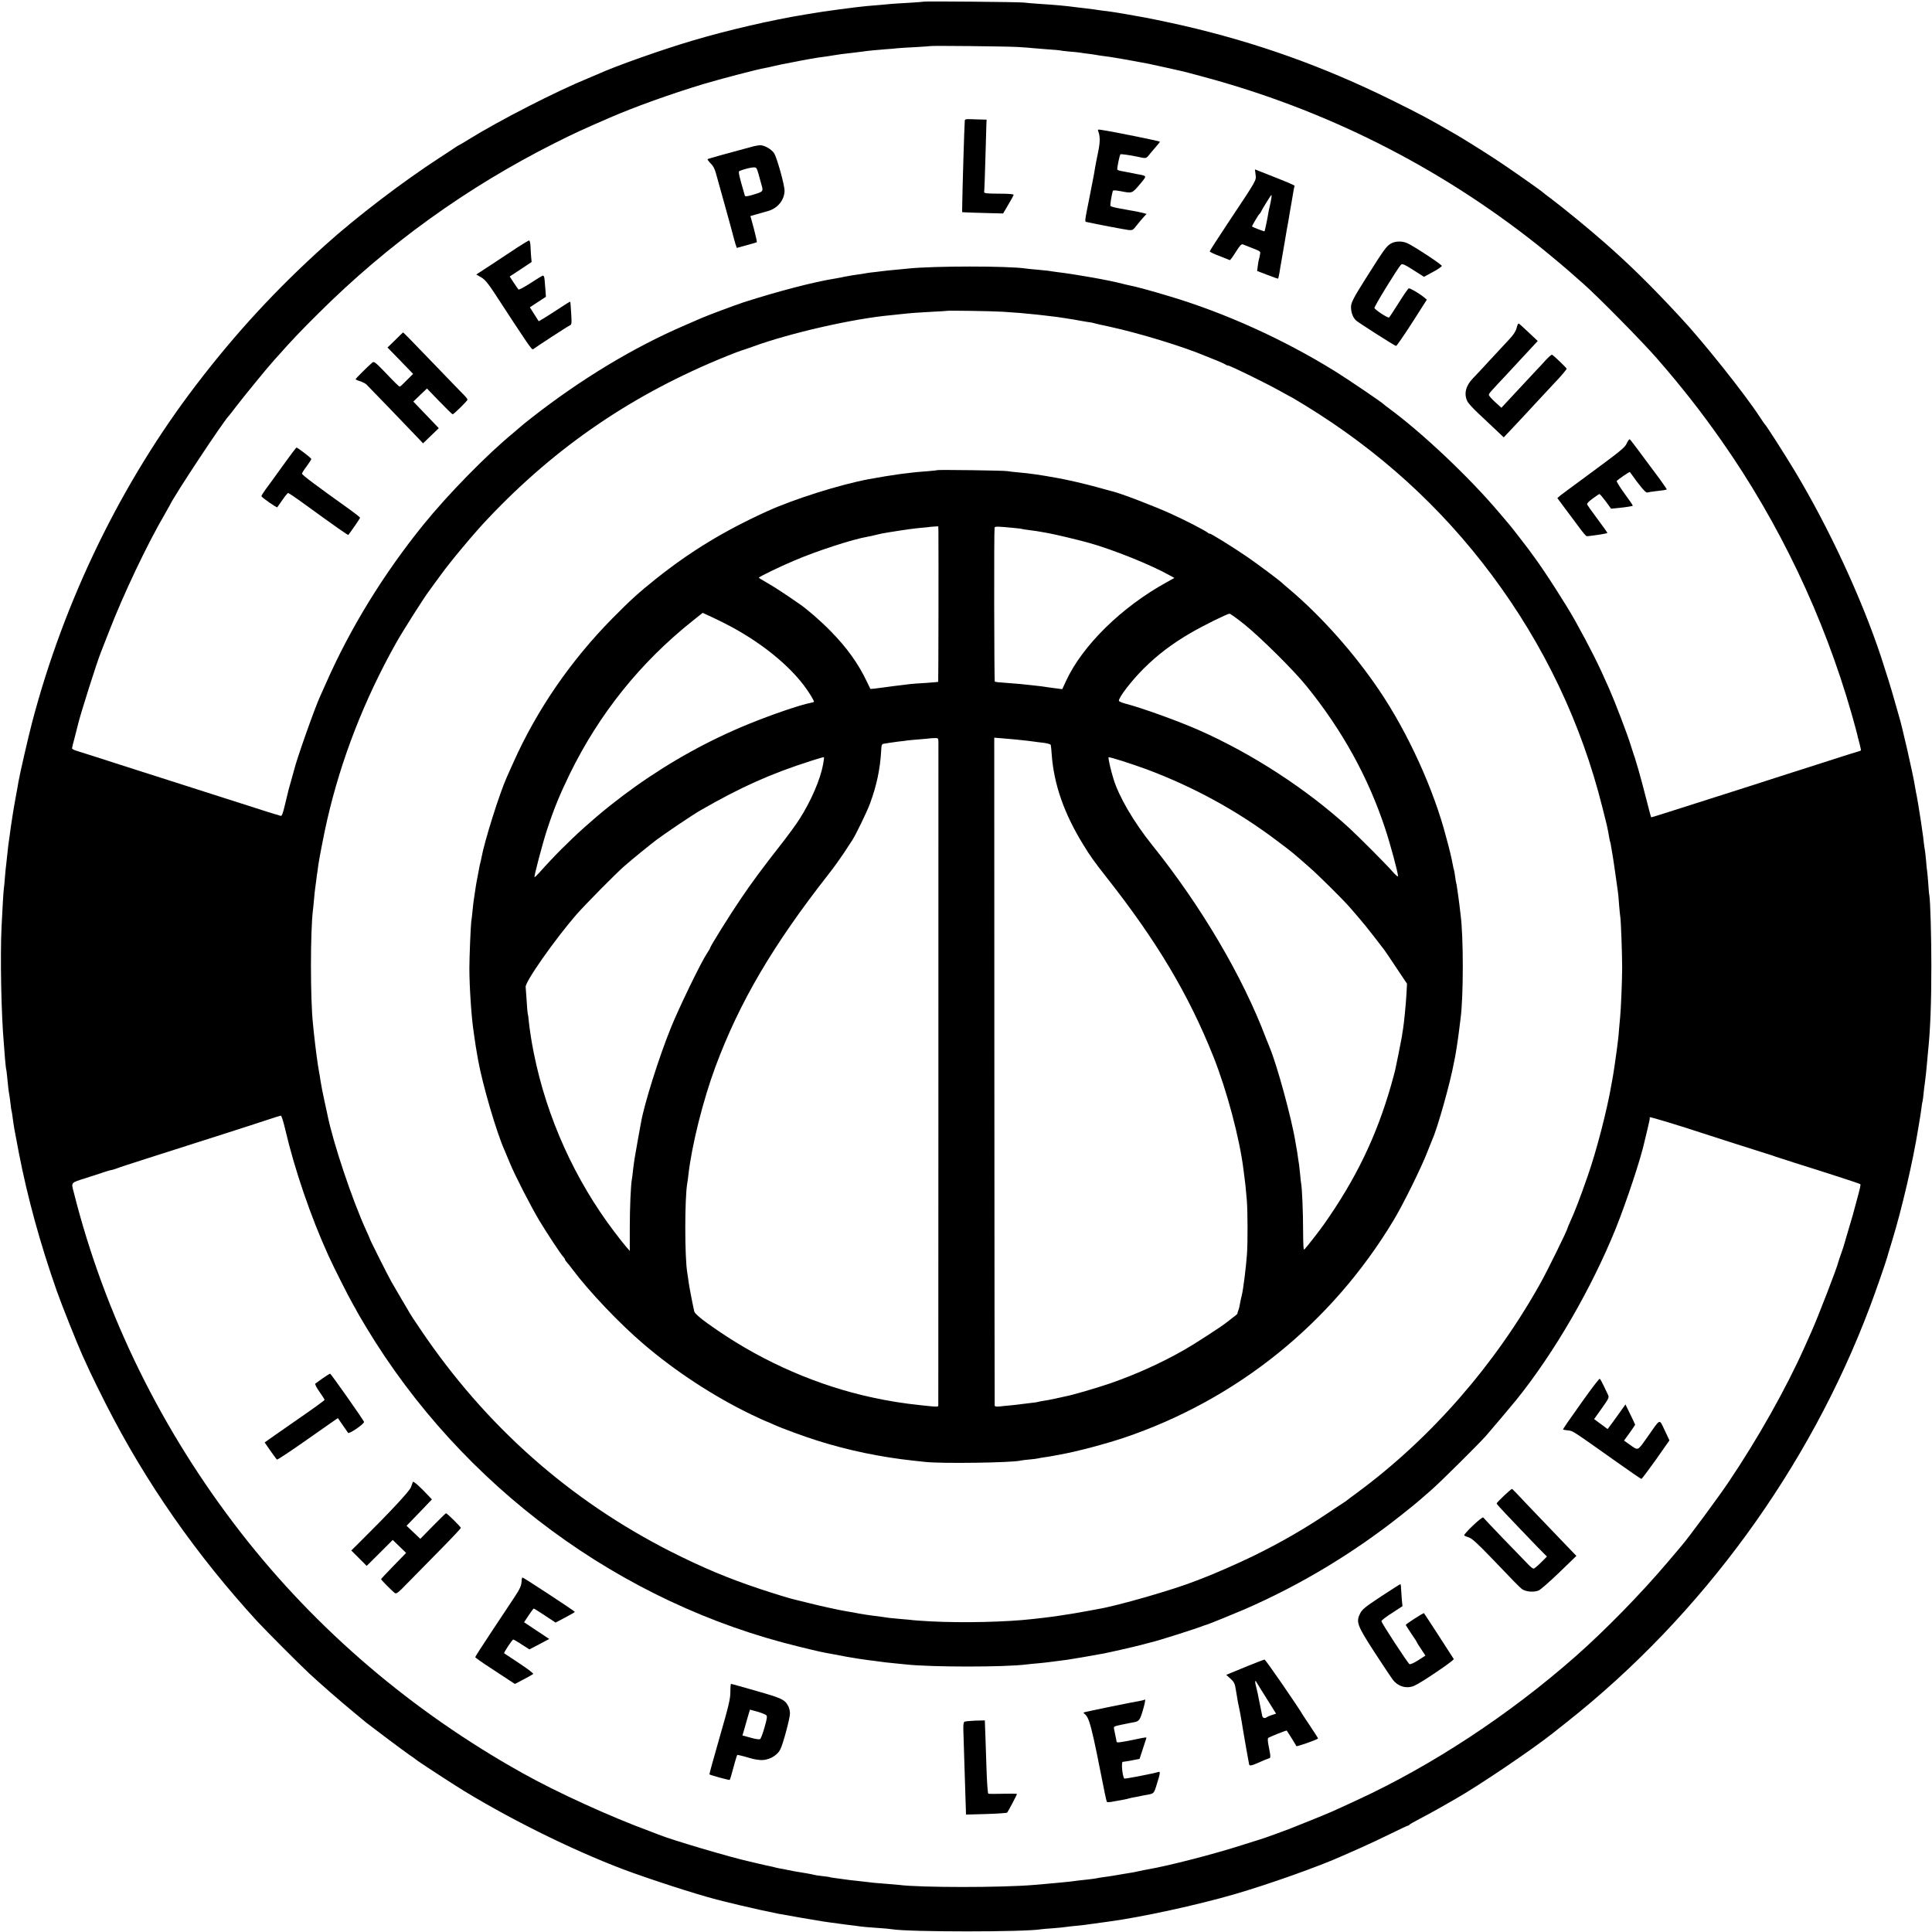 <?xml version="1.0" standalone="no"?>
<!DOCTYPE svg PUBLIC "-//W3C//DTD SVG 20010904//EN"
 "http://www.w3.org/TR/2001/REC-SVG-20010904/DTD/svg10.dtd">
<svg version="1.0" xmlns="http://www.w3.org/2000/svg"
 width="1744pt" height="1744pt" viewBox="0 0 1744 1744"
 preserveAspectRatio="xMidYMid meet">
<g transform="translate(0,1744) scale(0.1,-0.1)"
fill="#000000" stroke="none">
<path d="M8338 17425 c-1 -1 -59 -6 -128 -10 -69 -4 -141 -8 -160 -10 -19 -2
-69 -6 -110 -10 -81 -6 -155 -13 -210 -20 -69 -8 -276 -36 -300 -40 -14 -2
-83 -14 -155 -25 -308 -50 -705 -142 -1025 -237 -277 -82 -693 -229 -855 -303
-11 -5 -49 -21 -85 -36 -289 -118 -799 -379 -1080 -553 -45 -28 -84 -51 -86
-51 -3 0 -17 -9 -32 -19 -15 -11 -81 -54 -147 -97 -324 -210 -746 -531 -1030
-787 -436 -392 -804 -790 -1161 -1257 -678 -886 -1194 -1947 -1484 -3050 -35
-134 -111 -464 -124 -540 -2 -14 -13 -77 -25 -140 -11 -63 -23 -128 -25 -145
-12 -74 -25 -164 -31 -214 -4 -30 -8 -61 -10 -70 -1 -9 -6 -50 -10 -91 -4 -41
-9 -82 -10 -92 -2 -9 -6 -54 -10 -100 -3 -45 -8 -94 -10 -108 -4 -25 -12 -158
-21 -345 -13 -269 -3 -793 21 -1060 2 -27 7 -86 10 -130 4 -44 8 -87 10 -95 3
-8 7 -42 10 -75 7 -79 14 -134 20 -164 2 -14 7 -47 10 -75 3 -28 7 -58 10 -66
2 -8 7 -37 10 -65 13 -92 10 -76 54 -306 79 -408 192 -821 344 -1254 41 -117
186 -480 229 -575 16 -36 48 -105 71 -155 23 -49 87 -180 143 -290 358 -705
814 -1359 1369 -1964 73 -79 375 -382 465 -466 93 -87 289 -258 400 -349 52
-43 105 -87 117 -97 36 -29 333 -252 388 -290 28 -18 52 -36 55 -39 12 -13
336 -224 444 -290 471 -286 1065 -574 1521 -737 308 -109 654 -218 825 -258 8
-2 71 -17 140 -34 113 -27 267 -61 345 -76 68 -13 363 -64 405 -70 25 -3 56
-8 70 -10 27 -4 79 -11 150 -20 25 -3 61 -8 80 -10 50 -8 123 -14 215 -20 44
-3 91 -7 105 -10 151 -26 1209 -26 1350 0 8 1 57 6 108 9 51 4 100 9 110 11
10 2 49 6 87 10 65 6 98 10 165 20 14 2 79 11 145 20 290 39 790 148 1126 245
309 90 764 251 981 349 24 11 97 43 163 72 66 29 187 86 268 126 81 40 152 73
156 73 5 0 11 3 13 8 2 4 46 29 98 56 52 27 138 74 190 104 52 30 110 63 128
73 205 116 698 449 882 596 8 7 65 51 125 99 1218 963 2188 2293 2736 3752 49
129 146 409 154 442 2 8 22 76 45 150 88 287 189 722 235 1010 3 19 10 60 15
90 5 30 12 75 15 100 3 25 7 52 10 60 2 8 7 44 10 80 4 36 8 72 10 80 4 25 17
142 20 186 2 23 6 68 9 100 21 199 30 436 30 774 0 267 -9 588 -18 637 -3 11
-7 60 -10 110 -4 50 -8 99 -10 109 -2 11 -7 55 -10 99 -4 44 -9 87 -11 95 -2
8 -6 40 -10 70 -3 30 -7 66 -10 80 -2 14 -9 61 -15 105 -14 95 -39 244 -45
265 -2 8 -6 31 -9 51 -14 96 -118 554 -147 644 -5 17 -23 80 -40 140 -28 100
-70 236 -119 385 -177 534 -475 1174 -783 1685 -92 152 -254 406 -266 415 -3
3 -24 32 -45 65 -137 210 -509 677 -716 899 -267 288 -453 471 -684 674 -141
125 -383 322 -491 403 -33 24 -62 47 -65 50 -11 13 -323 232 -430 301 -111 73
-303 193 -365 228 -258 149 -297 169 -570 305 -622 307 -1222 521 -1890 675
-156 35 -328 71 -415 85 -19 4 -72 13 -118 21 -45 8 -99 16 -120 19 -20 2 -53
7 -72 9 -60 9 -103 15 -155 21 -27 3 -66 8 -85 10 -87 12 -188 21 -330 30 -58
4 -121 9 -140 12 -40 5 -896 13 -902 8z m847 -409 c61 -4 126 -8 145 -11 19
-2 80 -7 135 -11 55 -3 102 -8 105 -9 3 -2 39 -6 80 -10 41 -3 86 -8 100 -10
14 -3 45 -7 70 -10 25 -3 56 -7 70 -10 14 -3 43 -7 65 -10 70 -8 199 -30 415
-71 14 -3 86 -19 160 -35 74 -17 142 -32 151 -34 9 -2 86 -22 170 -45 1108
-296 2129 -809 3024 -1518 97 -77 274 -225 331 -277 6 -5 45 -39 85 -75 129
-113 530 -520 663 -672 223 -256 403 -485 587 -748 520 -741 923 -1588 1174
-2466 25 -89 47 -170 49 -180 2 -10 11 -48 21 -83 9 -35 15 -64 13 -66 -2 -2
-19 -7 -38 -13 -19 -5 -84 -26 -145 -45 -60 -20 -225 -72 -365 -117 -140 -45
-329 -105 -420 -135 -91 -29 -208 -67 -260 -83 -201 -64 -459 -146 -559 -178
-58 -19 -105 -33 -107 -31 -1 1 -21 76 -44 167 -23 91 -55 210 -71 265 -17 55
-31 105 -33 110 -2 6 -6 17 -9 25 -3 8 -15 47 -27 85 -35 110 -137 378 -195
510 -94 215 -169 364 -308 615 -77 138 -277 450 -371 576 -17 23 -40 54 -51
70 -27 36 -168 218 -175 224 -3 3 -41 48 -85 100 -270 320 -695 722 -1000 946
-22 16 -42 32 -45 35 -12 15 -326 228 -441 299 -460 285 -985 523 -1484 673
-158 48 -323 93 -365 100 -14 3 -43 9 -65 15 -125 33 -412 84 -600 107 -27 4
-61 8 -75 11 -14 2 -59 6 -100 10 -41 3 -86 8 -99 10 -158 24 -831 24 -1061 0
-19 -2 -70 -7 -113 -11 -43 -4 -88 -8 -100 -10 -12 -2 -49 -6 -82 -10 -33 -3
-69 -8 -80 -10 -18 -4 -50 -9 -130 -20 -16 -3 -41 -7 -55 -10 -14 -2 -36 -7
-50 -10 -14 -2 -38 -7 -55 -10 -189 -30 -507 -113 -820 -213 -74 -24 -325
-118 -380 -142 -22 -10 -89 -39 -150 -65 -467 -201 -942 -488 -1390 -839 -49
-39 -92 -73 -95 -77 -3 -3 -34 -30 -70 -60 -236 -194 -585 -550 -807 -824
-357 -441 -658 -929 -877 -1425 -26 -58 -51 -114 -56 -125 -46 -98 -216 -579
-235 -665 -2 -8 -14 -49 -25 -90 -12 -41 -23 -79 -24 -85 -1 -5 -15 -63 -31
-128 -23 -98 -31 -117 -44 -111 -9 3 -29 10 -46 14 -16 4 -95 29 -175 55 -165
53 -530 170 -860 275 -124 40 -274 88 -335 107 -60 19 -171 55 -245 79 -74 23
-154 49 -177 56 -24 7 -43 17 -43 23 0 5 12 53 26 105 13 52 27 104 29 114 21
89 168 554 205 646 10 25 41 105 70 179 130 338 349 800 511 1076 19 33 38 67
42 75 37 83 493 772 536 810 3 3 33 41 66 85 50 66 283 352 320 391 5 7 41 47
80 90 89 101 201 219 337 353 629 627 1342 1140 2135 1539 178 89 244 120 498
230 221 96 544 212 840 302 154 46 497 136 560 146 17 3 46 9 65 14 31 8 107
24 225 46 22 4 42 8 45 9 3 0 28 5 55 10 28 4 57 10 65 11 8 2 35 6 60 9 25 3
70 10 100 15 54 9 81 13 190 25 30 4 66 8 80 10 35 6 133 15 210 21 36 2 83 6
105 9 22 2 96 7 165 10 69 4 126 8 127 9 5 5 682 -2 788 -8z m-135 -2390 c63
-4 133 -9 155 -11 22 -2 69 -7 105 -10 36 -3 79 -8 95 -10 17 -2 55 -6 85 -10
30 -3 80 -10 110 -15 30 -5 73 -12 95 -15 22 -4 47 -8 55 -10 8 -2 38 -7 65
-11 28 -3 53 -8 56 -10 3 -2 69 -17 145 -33 267 -58 670 -181 869 -266 17 -7
62 -25 100 -40 39 -16 74 -32 79 -37 6 -4 16 -8 23 -8 17 0 338 -157 467 -229
60 -34 111 -61 112 -61 1 0 51 -30 110 -66 672 -411 1232 -920 1692 -1537 472
-633 807 -1336 997 -2097 20 -80 39 -154 41 -165 10 -47 15 -72 20 -105 3 -19
7 -37 9 -40 2 -3 6 -24 9 -46 4 -22 9 -51 11 -64 3 -14 14 -88 25 -165 11 -77
22 -153 24 -170 3 -16 8 -70 11 -120 4 -49 9 -99 11 -110 6 -29 17 -332 17
-460 0 -110 -11 -379 -18 -445 -2 -19 -6 -69 -10 -110 -3 -41 -7 -88 -10 -105
-2 -16 -7 -52 -10 -80 -7 -55 -32 -228 -39 -261 -2 -12 -7 -37 -10 -55 -38
-224 -134 -596 -213 -822 -69 -198 -117 -324 -159 -415 -13 -29 -24 -55 -24
-58 0 -15 -178 -377 -240 -489 -414 -745 -996 -1411 -1660 -1900 -52 -38 -97
-72 -100 -75 -3 -3 -13 -9 -22 -15 -9 -5 -67 -44 -130 -86 -221 -149 -438
-274 -683 -394 -135 -66 -373 -170 -465 -204 -19 -7 -44 -17 -55 -21 -191 -77
-715 -228 -885 -255 -19 -3 -55 -10 -80 -15 -49 -10 -197 -35 -270 -45 -25 -3
-56 -8 -70 -10 -14 -2 -50 -6 -80 -10 -30 -3 -71 -8 -90 -10 -232 -27 -630
-36 -920 -21 -79 5 -151 9 -160 11 -8 2 -55 6 -105 10 -49 4 -97 9 -105 10 -8
1 -40 6 -70 10 -120 15 -188 25 -260 40 -14 2 -41 7 -60 10 -75 13 -240 49
-350 77 -63 16 -123 31 -133 33 -27 6 -181 53 -292 90 -295 98 -522 194 -810
339 -916 465 -1673 1136 -2257 2002 -53 77 -97 145 -99 150 -2 5 -34 59 -70
119 -36 61 -79 135 -96 165 -38 68 -193 377 -193 384 0 2 -15 37 -34 78 -124
270 -300 793 -351 1049 -2 9 -12 59 -24 110 -23 108 -29 140 -37 189 -2 19 -9
58 -14 85 -13 71 -29 190 -46 345 -3 30 -7 71 -9 90 -24 219 -24 835 0 1025 2
17 7 62 10 100 3 39 8 81 10 95 2 14 7 48 10 75 3 28 8 64 11 80 2 17 6 44 8
60 8 57 55 300 80 406 126 549 336 1086 621 1594 59 106 258 419 298 470 4 6
25 35 47 65 22 30 48 66 58 79 87 121 303 380 427 510 617 653 1314 1127 2157
1467 62 25 120 47 128 49 8 2 53 17 100 34 337 124 912 255 1255 286 17 2 55
6 85 9 88 10 157 15 290 22 69 3 126 7 127 8 5 4 406 -2 503 -8z m-6476 -7378
c84 -361 231 -792 391 -1143 49 -108 186 -379 224 -444 17 -28 31 -54 31 -56
0 -2 39 -68 86 -147 867 -1439 2296 -2492 3909 -2883 189 -46 192 -47 320 -70
44 -8 91 -17 105 -20 13 -2 40 -7 60 -10 20 -3 45 -7 55 -9 11 -2 45 -7 75
-11 30 -3 66 -8 80 -10 52 -8 107 -14 170 -20 36 -4 81 -8 100 -10 232 -25
890 -25 1085 0 17 2 62 7 100 10 39 4 85 8 103 11 42 5 85 11 147 19 54 7 241
39 348 59 66 13 272 60 337 77 41 11 82 22 91 24 60 13 410 124 479 152 8 3
20 7 25 8 16 4 252 100 340 138 501 218 979 505 1415 851 69 54 143 115 166
135 22 20 72 63 110 96 74 65 410 397 486 482 39 44 225 264 277 328 341 424
677 1003 896 1545 95 236 227 633 259 782 3 13 16 67 29 121 13 53 22 97 19
97 -3 0 -3 2 0 5 4 5 292 -83 488 -148 72 -24 489 -157 560 -179 36 -11 74
-23 85 -28 11 -4 88 -29 170 -55 297 -93 590 -188 597 -194 6 -6 2 -25 -42
-186 -12 -44 -24 -89 -27 -100 -3 -11 -21 -72 -40 -135 -19 -63 -36 -122 -38
-130 -2 -8 -13 -42 -25 -75 -12 -33 -23 -67 -25 -75 -11 -51 -187 -506 -245
-635 -10 -22 -39 -87 -65 -145 -165 -368 -417 -816 -679 -1205 -93 -139 -368
-511 -428 -580 -14 -17 -69 -82 -123 -145 -242 -286 -568 -619 -835 -854 -594
-523 -1288 -980 -1965 -1293 -239 -111 -256 -118 -430 -188 -93 -37 -179 -71
-190 -76 -23 -10 -245 -90 -260 -93 -5 -1 -75 -23 -155 -49 -269 -86 -669
-189 -860 -222 -19 -3 -53 -10 -75 -15 -38 -9 -67 -14 -137 -25 -18 -3 -58
-10 -88 -15 -30 -5 -75 -12 -100 -15 -25 -3 -52 -8 -60 -10 -8 -2 -44 -7 -80
-11 -74 -8 -96 -10 -160 -19 -25 -3 -65 -7 -90 -9 -25 -3 -79 -7 -120 -11 -41
-4 -93 -8 -115 -10 -290 -25 -1027 -25 -1220 0 -16 2 -68 6 -115 10 -85 6
-131 10 -205 20 -22 3 -62 7 -90 10 -27 3 -63 7 -80 10 -16 2 -52 7 -80 11
-27 3 -52 7 -55 9 -3 2 -34 6 -70 10 -36 4 -68 9 -71 11 -3 1 -34 8 -70 14
-102 16 -121 20 -169 30 -25 5 -57 12 -73 14 -15 3 -35 7 -45 10 -9 3 -28 7
-42 10 -14 2 -56 12 -95 21 -38 9 -77 18 -85 20 -176 39 -704 195 -825 244
-11 5 -45 17 -75 29 -363 133 -844 353 -1155 527 -995 556 -1856 1291 -2537
2165 -718 922 -1235 1974 -1513 3080 -23 88 -28 82 108 125 67 22 124 40 127
41 3 0 12 3 20 7 25 9 85 27 90 26 3 0 23 6 45 14 22 9 148 50 280 92 132 42
294 94 360 115 66 21 228 73 360 115 132 42 292 94 355 115 63 21 120 39 125
39 6 1 23 -54 39 -121z"/>
<path d="M8709 16351 c-4 -42 -22 -646 -23 -761 l-1 -65 30 -2 c17 -1 100 -4
185 -6 l155 -4 47 80 c27 44 48 84 48 89 0 4 -34 8 -75 9 -198 2 -195 1 -190
27 1 9 6 139 10 287 4 149 8 289 9 313 l2 42 -40 1 c-23 0 -67 2 -98 3 -47 2
-58 0 -59 -13z"/>
<path d="M9914 16254 c17 -42 17 -96 1 -175 -9 -46 -18 -91 -20 -99 -1 -8 -6
-33 -10 -55 -4 -22 -9 -51 -11 -65 -3 -14 -20 -101 -38 -195 -48 -241 -47
-225 -22 -230 74 -17 338 -67 371 -71 38 -4 42 -2 77 43 21 27 49 60 63 75
l25 27 -37 10 c-21 5 -58 13 -83 17 -25 4 -47 8 -50 9 -3 1 -38 7 -77 14 -40
7 -76 17 -79 22 -4 8 8 88 21 135 2 8 22 7 72 -2 103 -20 102 -21 171 61 69
82 70 76 -28 94 -30 6 -66 13 -80 16 -14 3 -40 8 -58 11 -18 3 -34 9 -36 13
-5 7 20 130 28 138 4 4 85 -7 151 -21 86 -19 79 -21 120 31 22 26 50 59 62 73
13 14 23 27 23 31 0 5 -407 88 -519 105 -41 7 -44 6 -37 -12z"/>
<path d="M6805 16120 c-16 -5 -55 -15 -85 -23 -115 -30 -325 -89 -332 -93 -4
-3 7 -18 23 -35 34 -35 41 -51 68 -152 11 -40 41 -146 66 -237 25 -91 55 -197
65 -237 10 -39 23 -87 29 -106 l12 -35 87 24 c48 13 90 25 93 27 4 1 -8 55
-25 119 l-32 118 53 15 c29 8 77 22 106 30 88 25 148 100 149 184 0 52 -69
300 -95 339 -24 36 -90 73 -128 71 -13 -1 -37 -5 -54 -9z m41 -247 c9 -32 22
-79 29 -105 16 -57 15 -58 -78 -86 -50 -15 -69 -17 -73 -9 -2 7 -17 59 -33
115 -23 84 -26 104 -15 109 44 17 103 32 126 32 25 1 29 -4 44 -56z"/>
<path d="M11334 15863 c6 -54 17 -36 -256 -446 -87 -131 -158 -242 -158 -246
0 -5 39 -24 88 -42 48 -19 90 -35 93 -37 4 -2 28 31 54 73 36 58 52 74 64 69
9 -3 36 -14 61 -24 104 -41 99 -37 94 -67 -2 -15 -7 -34 -9 -41 -3 -8 -8 -35
-11 -61 l-6 -47 94 -36 c51 -20 94 -35 96 -33 1 1 7 27 12 56 4 30 11 68 14
84 3 17 17 98 31 180 14 83 29 173 35 200 5 28 11 66 14 85 3 19 10 58 15 85
5 28 12 70 16 95 4 24 9 48 11 51 4 6 -49 29 -310 131 l-48 19 6 -48z m141
-220 c-3 -21 -10 -54 -15 -73 -5 -19 -11 -49 -13 -65 -5 -34 -29 -148 -32
-153 -2 -3 -107 37 -113 43 -4 3 58 107 68 115 4 3 9 10 11 15 8 20 91 155 96
155 2 0 2 -17 -2 -37z"/>
<path d="M4670 15206 c-52 -35 -157 -104 -233 -154 l-138 -90 44 -25 c34 -20
60 -51 118 -139 314 -481 340 -520 352 -510 30 23 314 208 331 215 16 6 18 16
12 109 -3 56 -7 103 -9 105 -2 1 -48 -27 -102 -63 -55 -36 -118 -77 -141 -90
l-41 -24 -40 63 -40 63 73 48 72 47 -4 57 c-3 31 -6 75 -8 97 -2 25 -8 39 -16
37 -6 -1 -57 -32 -112 -68 -55 -36 -104 -62 -108 -57 -4 4 -24 33 -43 62 l-36
55 99 65 99 66 -4 41 c-2 23 -5 67 -6 98 -1 32 -7 56 -13 55 -6 0 -54 -29
-106 -63z"/>
<path d="M12550 15238 c-40 -27 -56 -50 -223 -314 -103 -163 -127 -209 -131
-245 -4 -48 14 -103 44 -131 21 -20 347 -228 362 -231 5 -1 70 93 144 208
l134 210 -24 20 c-43 36 -129 86 -140 82 -6 -3 -47 -62 -90 -131 -44 -70 -83
-129 -87 -132 -11 -7 -127 69 -132 86 -3 13 211 362 240 391 12 12 36 0 143
-69 l64 -41 81 44 c44 23 80 48 80 55 0 12 -253 179 -312 205 -49 22 -114 19
-153 -7z"/>
<path d="M13690 14478 c-8 -30 -29 -62 -68 -103 -31 -34 -109 -117 -172 -185
-63 -69 -132 -143 -154 -165 -66 -68 -83 -142 -50 -208 9 -18 53 -66 97 -107
44 -41 114 -107 156 -147 l75 -71 36 38 c19 21 81 87 137 146 55 60 114 123
129 139 15 17 81 88 148 159 67 70 120 133 118 138 -3 10 -119 121 -132 126
-5 2 -30 -20 -57 -49 -26 -29 -61 -67 -78 -84 -91 -98 -230 -247 -273 -293
l-49 -53 -56 51 c-32 29 -57 58 -57 65 0 13 4 18 162 186 53 57 109 118 124
134 15 17 56 61 91 98 l64 69 -83 78 c-46 44 -86 80 -90 80 -4 0 -13 -19 -18
-42z"/>
<path d="M3567 14370 l-69 -67 116 -119 115 -119 -57 -57 c-31 -32 -59 -58
-63 -58 -8 0 -40 32 -147 144 -73 75 -86 85 -100 74 -34 -28 -152 -145 -152
-151 0 -3 18 -12 40 -18 22 -7 47 -20 57 -29 17 -16 340 -351 455 -472 l57
-60 71 69 71 68 -115 120 -115 120 61 59 62 59 113 -117 c62 -64 115 -116 119
-116 10 0 134 122 134 132 0 5 -10 19 -22 32 -13 13 -120 123 -238 246 -275
286 -319 330 -322 329 -2 -1 -34 -32 -71 -69z"/>
<path d="M14685 13439 c-19 -42 -45 -62 -425 -342 -80 -58 -158 -117 -174
-129 l-28 -24 51 -69 c29 -39 61 -81 71 -95 10 -14 44 -60 76 -102 31 -43 61
-78 67 -78 34 0 187 24 187 29 0 3 -39 58 -86 121 -47 63 -89 122 -94 131 -8
13 2 25 46 58 30 22 58 41 62 41 5 0 30 -30 57 -66 l48 -66 61 6 c70 7 129 16
135 21 2 2 -31 51 -74 109 -42 58 -74 109 -71 114 7 11 116 86 119 81 92 -130
142 -189 156 -185 9 3 43 8 76 12 66 7 96 12 101 16 1 2 -28 44 -64 94 -208
280 -262 353 -270 358 -5 3 -17 -13 -27 -35z"/>
<path d="M2554 13238 c-64 -90 -134 -186 -156 -215 -21 -29 -38 -56 -38 -62 0
-10 138 -107 143 -100 2 2 23 32 47 67 23 34 47 62 51 62 5 0 73 -46 151 -103
278 -202 389 -279 392 -276 25 31 106 149 106 155 0 5 -42 38 -92 74 -304 217
-433 313 -432 325 1 7 20 37 43 67 22 30 41 59 41 65 0 8 -123 103 -134 103
-3 0 -58 -73 -122 -162z"/>
<path d="M8459 13196 c-2 -2 -42 -6 -89 -10 -162 -11 -312 -32 -525 -71 -263
-49 -678 -180 -920 -290 -389 -177 -694 -363 -1005 -611 -154 -123 -229 -191
-394 -358 -376 -382 -679 -823 -891 -1297 -26 -57 -53 -117 -60 -134 -67 -149
-203 -583 -229 -728 -3 -15 -7 -35 -10 -45 -3 -9 -7 -30 -10 -46 -3 -16 -10
-52 -15 -80 -6 -28 -13 -68 -16 -88 -7 -51 -16 -108 -20 -134 -2 -11 -6 -52
-10 -90 -4 -38 -8 -80 -11 -93 -5 -38 -17 -316 -17 -421 0 -168 19 -447 38
-570 2 -14 7 -45 10 -70 5 -39 12 -83 31 -190 40 -221 165 -650 239 -815 7
-16 28 -66 46 -110 45 -111 193 -399 268 -524 69 -114 197 -309 218 -329 7 -7
13 -17 13 -21 0 -4 8 -16 18 -27 10 -10 31 -37 47 -59 150 -201 425 -490 640
-674 293 -251 636 -475 977 -640 70 -33 130 -61 133 -61 2 0 33 -13 68 -29 71
-33 281 -110 397 -146 275 -87 568 -148 863 -180 23 -2 74 -8 112 -12 145 -16
777 -7 855 12 8 2 44 7 80 10 36 3 72 8 80 10 8 2 33 7 55 10 23 3 52 7 65 10
14 3 52 10 85 16 143 25 401 94 567 149 1020 344 1874 1030 2435 1960 86 142
251 475 307 620 21 52 41 104 46 115 48 106 162 514 194 690 3 17 8 41 11 55
8 40 28 169 40 270 3 25 8 61 10 80 26 202 26 731 0 930 -2 14 -6 52 -10 85
-4 33 -9 67 -10 76 -2 9 -6 40 -10 70 -4 30 -8 56 -10 59 -2 3 -6 30 -10 60
-4 30 -9 58 -11 61 -2 3 -6 19 -8 35 -3 16 -8 40 -11 54 -3 14 -8 36 -11 50
-3 14 -12 50 -20 80 -8 30 -17 62 -19 70 -110 428 -345 945 -605 1329 -224
332 -522 668 -810 911 -36 30 -67 57 -70 61 -13 14 -225 173 -310 231 -120 83
-340 219 -340 211 0 -3 -8 0 -17 8 -28 22 -196 109 -328 169 -150 69 -464 189
-535 205 -8 2 -73 19 -143 39 -110 30 -265 66 -357 82 -155 28 -239 40 -350
50 -41 3 -84 9 -95 11 -22 6 -631 14 -636 9z m12 -559 c2 -191 0 -1349 -2
-1352 -2 -1 -53 -6 -114 -10 -60 -3 -123 -8 -140 -10 -16 -2 -52 -7 -80 -10
-27 -3 -101 -12 -163 -21 -62 -9 -114 -14 -115 -13 -1 2 -15 31 -31 64 -78
165 -182 310 -331 461 -86 88 -210 196 -281 244 -133 92 -212 144 -281 184
-46 26 -83 49 -83 51 0 8 186 98 318 154 203 87 528 193 663 216 19 3 50 10
69 15 37 10 73 17 130 26 149 24 225 34 290 40 41 3 76 7 77 8 1 0 17 2 37 3
l36 2 1 -52z m674 38 c39 -3 77 -8 85 -11 8 -2 35 -6 60 -9 38 -4 111 -16 130
-20 3 -1 25 -5 50 -9 54 -10 258 -58 355 -85 223 -62 568 -201 738 -297 l38
-21 -68 -38 c-407 -223 -761 -571 -909 -890 l-35 -76 -47 6 c-26 3 -56 7 -68
9 -12 2 -45 7 -75 11 -30 3 -70 8 -89 10 -67 8 -135 14 -230 21 -52 3 -97 8
-100 11 -6 5 -8 1372 -2 1390 4 12 24 12 167 -2z m-2536 -897 c273 -149 503
-336 646 -523 49 -64 98 -145 92 -151 -1 -2 -14 -5 -27 -8 -101 -20 -349 -105
-563 -192 -713 -291 -1372 -759 -1890 -1343 -21 -23 -40 -41 -42 -39 -6 6 73
306 113 428 62 189 115 318 206 505 265 541 634 1002 1105 1378 l94 75 95 -44
c52 -24 129 -63 171 -86z m4625 25 c148 -120 442 -411 557 -553 324 -399 559
-824 713 -1290 45 -134 116 -399 116 -429 0 -9 -24 11 -52 44 -58 66 -301 310
-388 390 -384 352 -880 674 -1364 887 -192 84 -518 201 -663 238 -29 8 -53 19
-53 24 0 34 116 183 224 291 125 124 251 220 418 318 110 65 336 177 357 177
8 0 69 -44 135 -97z m-2763 -1061 c0 -43 0 -5958 -1 -5985 0 -19 3 -19 -165
-1 -144 15 -285 37 -435 70 -482 104 -968 314 -1390 603 -139 94 -208 151
-213 173 -19 85 -47 232 -52 273 -4 28 -8 61 -11 75 -24 140 -24 675 0 810 3
14 7 47 10 74 30 267 133 677 244 976 218 587 521 1101 1023 1741 42 53 102
137 134 185 32 49 66 101 76 116 30 43 134 258 162 333 61 166 92 314 101 474
2 54 6 65 22 67 10 2 33 5 49 8 17 3 55 8 85 12 30 3 66 7 80 10 14 2 63 6
110 10 47 4 86 7 87 8 1 1 20 2 42 3 41 2 41 1 42 -35z m694 23 c86 -9 159
-17 174 -20 9 -2 44 -6 79 -10 35 -4 65 -13 67 -19 2 -6 6 -47 9 -91 20 -267
113 -532 284 -809 63 -104 106 -163 207 -291 455 -577 742 -1057 967 -1620
122 -305 239 -744 273 -1025 2 -19 7 -51 9 -70 6 -39 12 -100 21 -205 8 -95 9
-379 1 -490 -8 -114 -34 -319 -46 -365 -5 -19 -12 -53 -16 -74 -3 -22 -10 -51
-16 -65 -5 -14 -9 -27 -8 -29 1 -3 -22 -22 -65 -54 -5 -4 -23 -18 -40 -31 -49
-38 -283 -190 -373 -241 -212 -121 -443 -225 -675 -305 -130 -44 -342 -106
-405 -117 -13 -3 -52 -11 -86 -19 -33 -7 -81 -17 -106 -20 -24 -4 -47 -8 -50
-10 -3 -2 -34 -6 -70 -10 -36 -4 -73 -9 -82 -10 -9 -2 -48 -6 -85 -10 -37 -3
-87 -8 -110 -11 -30 -3 -43 0 -44 8 -1 7 -2 1367 -3 3021 l-1 3008 75 -6 c41
-3 93 -8 115 -10z m-1735 -225 c-24 -134 -110 -333 -212 -492 -29 -46 -102
-146 -162 -223 -168 -214 -274 -357 -370 -500 -97 -142 -276 -430 -276 -442 0
-4 -14 -28 -30 -52 -51 -75 -255 -496 -325 -671 -108 -267 -241 -690 -269
-855 -3 -16 -16 -91 -30 -165 -27 -148 -31 -176 -42 -265 -3 -33 -8 -69 -10
-80 -10 -51 -19 -259 -19 -443 l0 -204 -34 39 c-18 21 -66 81 -105 133 -357
470 -611 1033 -727 1612 -11 57 -23 119 -25 138 -3 19 -7 46 -9 60 -3 14 -7
52 -11 85 -3 33 -7 66 -10 73 -2 7 -7 61 -10 120 -4 59 -8 114 -9 122 -8 44
264 430 457 653 80 91 355 370 433 438 82 71 213 178 290 237 80 60 331 229
396 266 370 213 637 332 1004 449 60 20 111 34 113 32 2 -1 -2 -31 -8 -65z
m2922 -45 c427 -160 823 -377 1184 -651 129 -97 135 -102 284 -233 92 -81 303
-291 365 -362 130 -150 143 -165 311 -384 8 -11 58 -84 110 -163 l95 -142 -5
-93 c-5 -89 -22 -263 -31 -317 -3 -14 -7 -43 -10 -65 -4 -22 -18 -94 -31 -160
-14 -66 -27 -131 -30 -145 -3 -14 -19 -72 -35 -130 -133 -467 -320 -854 -610
-1265 -38 -54 -143 -189 -174 -223 -9 -10 -11 30 -12 165 0 161 -9 387 -18
432 -2 9 -6 46 -9 82 -4 36 -8 76 -10 90 -3 13 -7 46 -11 72 -4 27 -8 59 -11
70 -2 12 -7 38 -10 57 -33 209 -168 702 -233 855 -5 11 -19 47 -32 80 -211
559 -583 1191 -1027 1745 -167 208 -302 438 -351 600 -26 84 -49 188 -44 194
6 6 206 -58 345 -109z"/>
<path d="M2914 4999 c-32 -23 -63 -45 -68 -49 -5 -5 12 -37 38 -74 25 -35 46
-68 46 -73 -1 -4 -95 -73 -211 -153 -116 -80 -218 -151 -227 -158 -9 -6 -36
-26 -60 -42 l-43 -31 52 -75 c29 -41 55 -77 59 -79 6 -4 141 87 365 245 17 12
65 46 107 75 l78 54 42 -61 c24 -34 46 -67 50 -72 9 -14 150 83 144 99 -8 22
-299 435 -306 435 -4 0 -33 -18 -66 -41z"/>
<path d="M14289 4797 c-136 -191 -179 -253 -179 -261 0 -2 20 -6 44 -8 47 -6
27 7 448 -291 114 -81 210 -147 215 -147 4 0 63 79 131 174 l122 174 -43 91
c-51 106 -34 113 -156 -61 -92 -130 -80 -125 -163 -66 l-48 34 50 69 c28 38
50 72 50 75 0 3 -20 45 -44 94 l-43 88 -63 -88 c-35 -49 -71 -99 -81 -111
l-17 -23 -61 45 -61 45 69 97 c65 91 68 99 56 123 -7 14 -25 51 -39 82 -15 32
-31 60 -35 62 -5 3 -73 -86 -152 -197z"/>
<path d="M3727 4063 c-2 -4 -10 -26 -17 -47 -12 -36 -195 -232 -492 -526 l-47
-46 69 -69 70 -70 118 117 117 117 61 -59 60 -58 -113 -116 c-62 -64 -113
-118 -113 -121 0 -7 94 -101 122 -124 16 -12 29 -2 120 92 57 58 187 191 291
296 103 104 187 194 187 199 0 9 -124 132 -134 132 -3 0 -56 -52 -119 -116
l-113 -115 -62 59 -62 59 88 91 c48 49 99 103 114 119 l27 28 -38 40 c-71 76
-129 127 -134 118z"/>
<path d="M13576 3938 c-36 -34 -66 -65 -66 -70 0 -4 38 -47 84 -95 46 -49 109
-115 141 -148 31 -33 95 -100 142 -148 l87 -88 -54 -54 c-30 -30 -60 -55 -66
-55 -7 0 -27 15 -45 34 -85 86 -405 419 -410 428 -4 5 -45 -27 -93 -73 -48
-45 -83 -86 -79 -89 4 -4 24 -13 44 -19 26 -8 77 -55 190 -172 225 -235 262
-273 286 -292 31 -26 113 -33 154 -13 19 9 103 83 187 164 l152 147 -77 80
c-326 340 -442 461 -469 491 -18 19 -34 34 -37 34 -2 0 -34 -28 -71 -62z"/>
<path d="M4709 3178 c-1 -50 -12 -75 -66 -157 -31 -47 -123 -186 -205 -309
-81 -122 -148 -226 -148 -231 0 -4 57 -45 128 -91 70 -46 150 -99 178 -117
l52 -34 78 41 c44 23 83 45 87 49 5 5 -52 48 -125 96 -73 48 -135 89 -137 91
-6 5 73 124 82 124 5 0 40 -20 77 -45 l69 -44 90 47 89 47 -113 75 -114 76 41
62 c22 34 43 62 47 62 3 -1 49 -29 101 -64 l95 -63 87 46 c48 25 88 48 87 51
-1 7 -463 310 -472 310 -4 0 -7 -10 -8 -22z"/>
<path d="M12468 3030 c-141 -93 -171 -117 -189 -152 -40 -79 -30 -107 126
-349 77 -118 152 -231 169 -253 47 -61 125 -83 193 -53 62 26 362 230 356 241
-11 18 -263 408 -269 414 -3 5 -164 -98 -164 -106 0 -3 23 -38 50 -79 28 -40
50 -75 50 -78 0 -2 17 -30 39 -62 l38 -58 -65 -42 c-39 -25 -71 -39 -79 -35
-16 10 -253 372 -253 388 0 7 43 40 95 73 l95 62 -6 62 c-3 34 -6 79 -7 100 0
20 -3 37 -6 37 -3 0 -81 -50 -173 -110z"/>
<path d="M11275 2406 c-71 -29 -147 -61 -168 -69 l-38 -16 39 -35 c35 -32 39
-42 51 -118 16 -98 17 -105 25 -138 3 -14 8 -38 11 -55 3 -16 9 -55 15 -85 5
-30 11 -66 13 -80 16 -95 50 -287 53 -298 4 -15 23 -11 99 23 28 13 60 26 73
30 25 7 25 6 2 124 -6 30 -7 58 -3 62 10 9 165 71 168 67 11 -14 85 -133 87
-140 3 -7 169 51 196 68 2 1 -25 44 -60 96 -34 51 -67 101 -73 110 -45 78
-341 508 -350 507 -5 0 -68 -24 -140 -53z m110 -221 c17 -27 55 -87 83 -132
l51 -82 -37 -12 c-20 -6 -42 -16 -49 -21 -16 -13 -35 -6 -39 13 -2 7 -10 50
-19 94 -9 44 -19 91 -21 105 -3 14 -9 41 -14 60 -14 49 -12 71 2 45 6 -11 25
-42 43 -70z"/>
<path d="M6593 2168 c0 -62 -14 -123 -96 -407 -53 -184 -95 -336 -93 -338 7
-7 178 -54 183 -50 4 5 12 31 49 167 8 30 17 56 19 58 2 2 30 -4 62 -13 87
-25 94 -27 140 -32 73 -8 156 34 187 96 25 48 88 285 87 324 0 21 -7 50 -15
65 -31 60 -57 72 -288 138 -122 35 -225 64 -229 64 -3 0 -6 -33 -6 -72z m324
-211 c10 -10 7 -31 -16 -111 -15 -54 -33 -101 -40 -105 -7 -4 -45 1 -85 13
l-74 20 15 51 c7 27 23 80 33 116 l20 66 67 -18 c37 -11 73 -25 80 -32z"/>
<path d="M10329 2096 c-2 -2 -17 -6 -34 -9 -48 -7 -488 -97 -505 -103 -9 -3
-11 -8 -4 -12 48 -33 65 -101 188 -725 7 -37 16 -70 19 -74 4 -3 35 0 69 7 35
7 74 14 88 16 14 3 33 7 42 10 10 3 30 7 45 10 16 2 39 7 53 10 14 3 36 8 50
10 79 14 75 9 103 100 30 94 33 116 15 109 -33 -12 -301 -64 -308 -60 -17 11
-31 150 -15 151 6 0 42 6 81 13 l71 14 28 86 c15 47 30 91 32 98 5 13 3 13
-92 -7 -153 -31 -175 -34 -176 -21 -1 6 -2 14 -3 19 -2 9 -15 69 -20 98 -4 18
3 22 62 34 37 8 69 15 72 15 3 1 24 5 48 9 47 9 54 19 86 134 16 57 17 80 5
68z"/>
<path d="M8706 1898 c-8 -4 -11 -28 -10 -70 1 -35 5 -166 9 -293 4 -126 8
-268 10 -315 2 -47 4 -102 4 -123 l1 -37 182 5 c101 3 186 9 190 13 8 9 88
161 88 168 0 3 -56 4 -125 2 -69 -2 -129 -2 -134 1 -5 4 -12 105 -16 226 -4
121 -8 256 -10 300 -2 44 -4 92 -4 108 l-1 27 -86 -2 c-47 -2 -91 -6 -98 -10z"/>
</g>
</svg>
